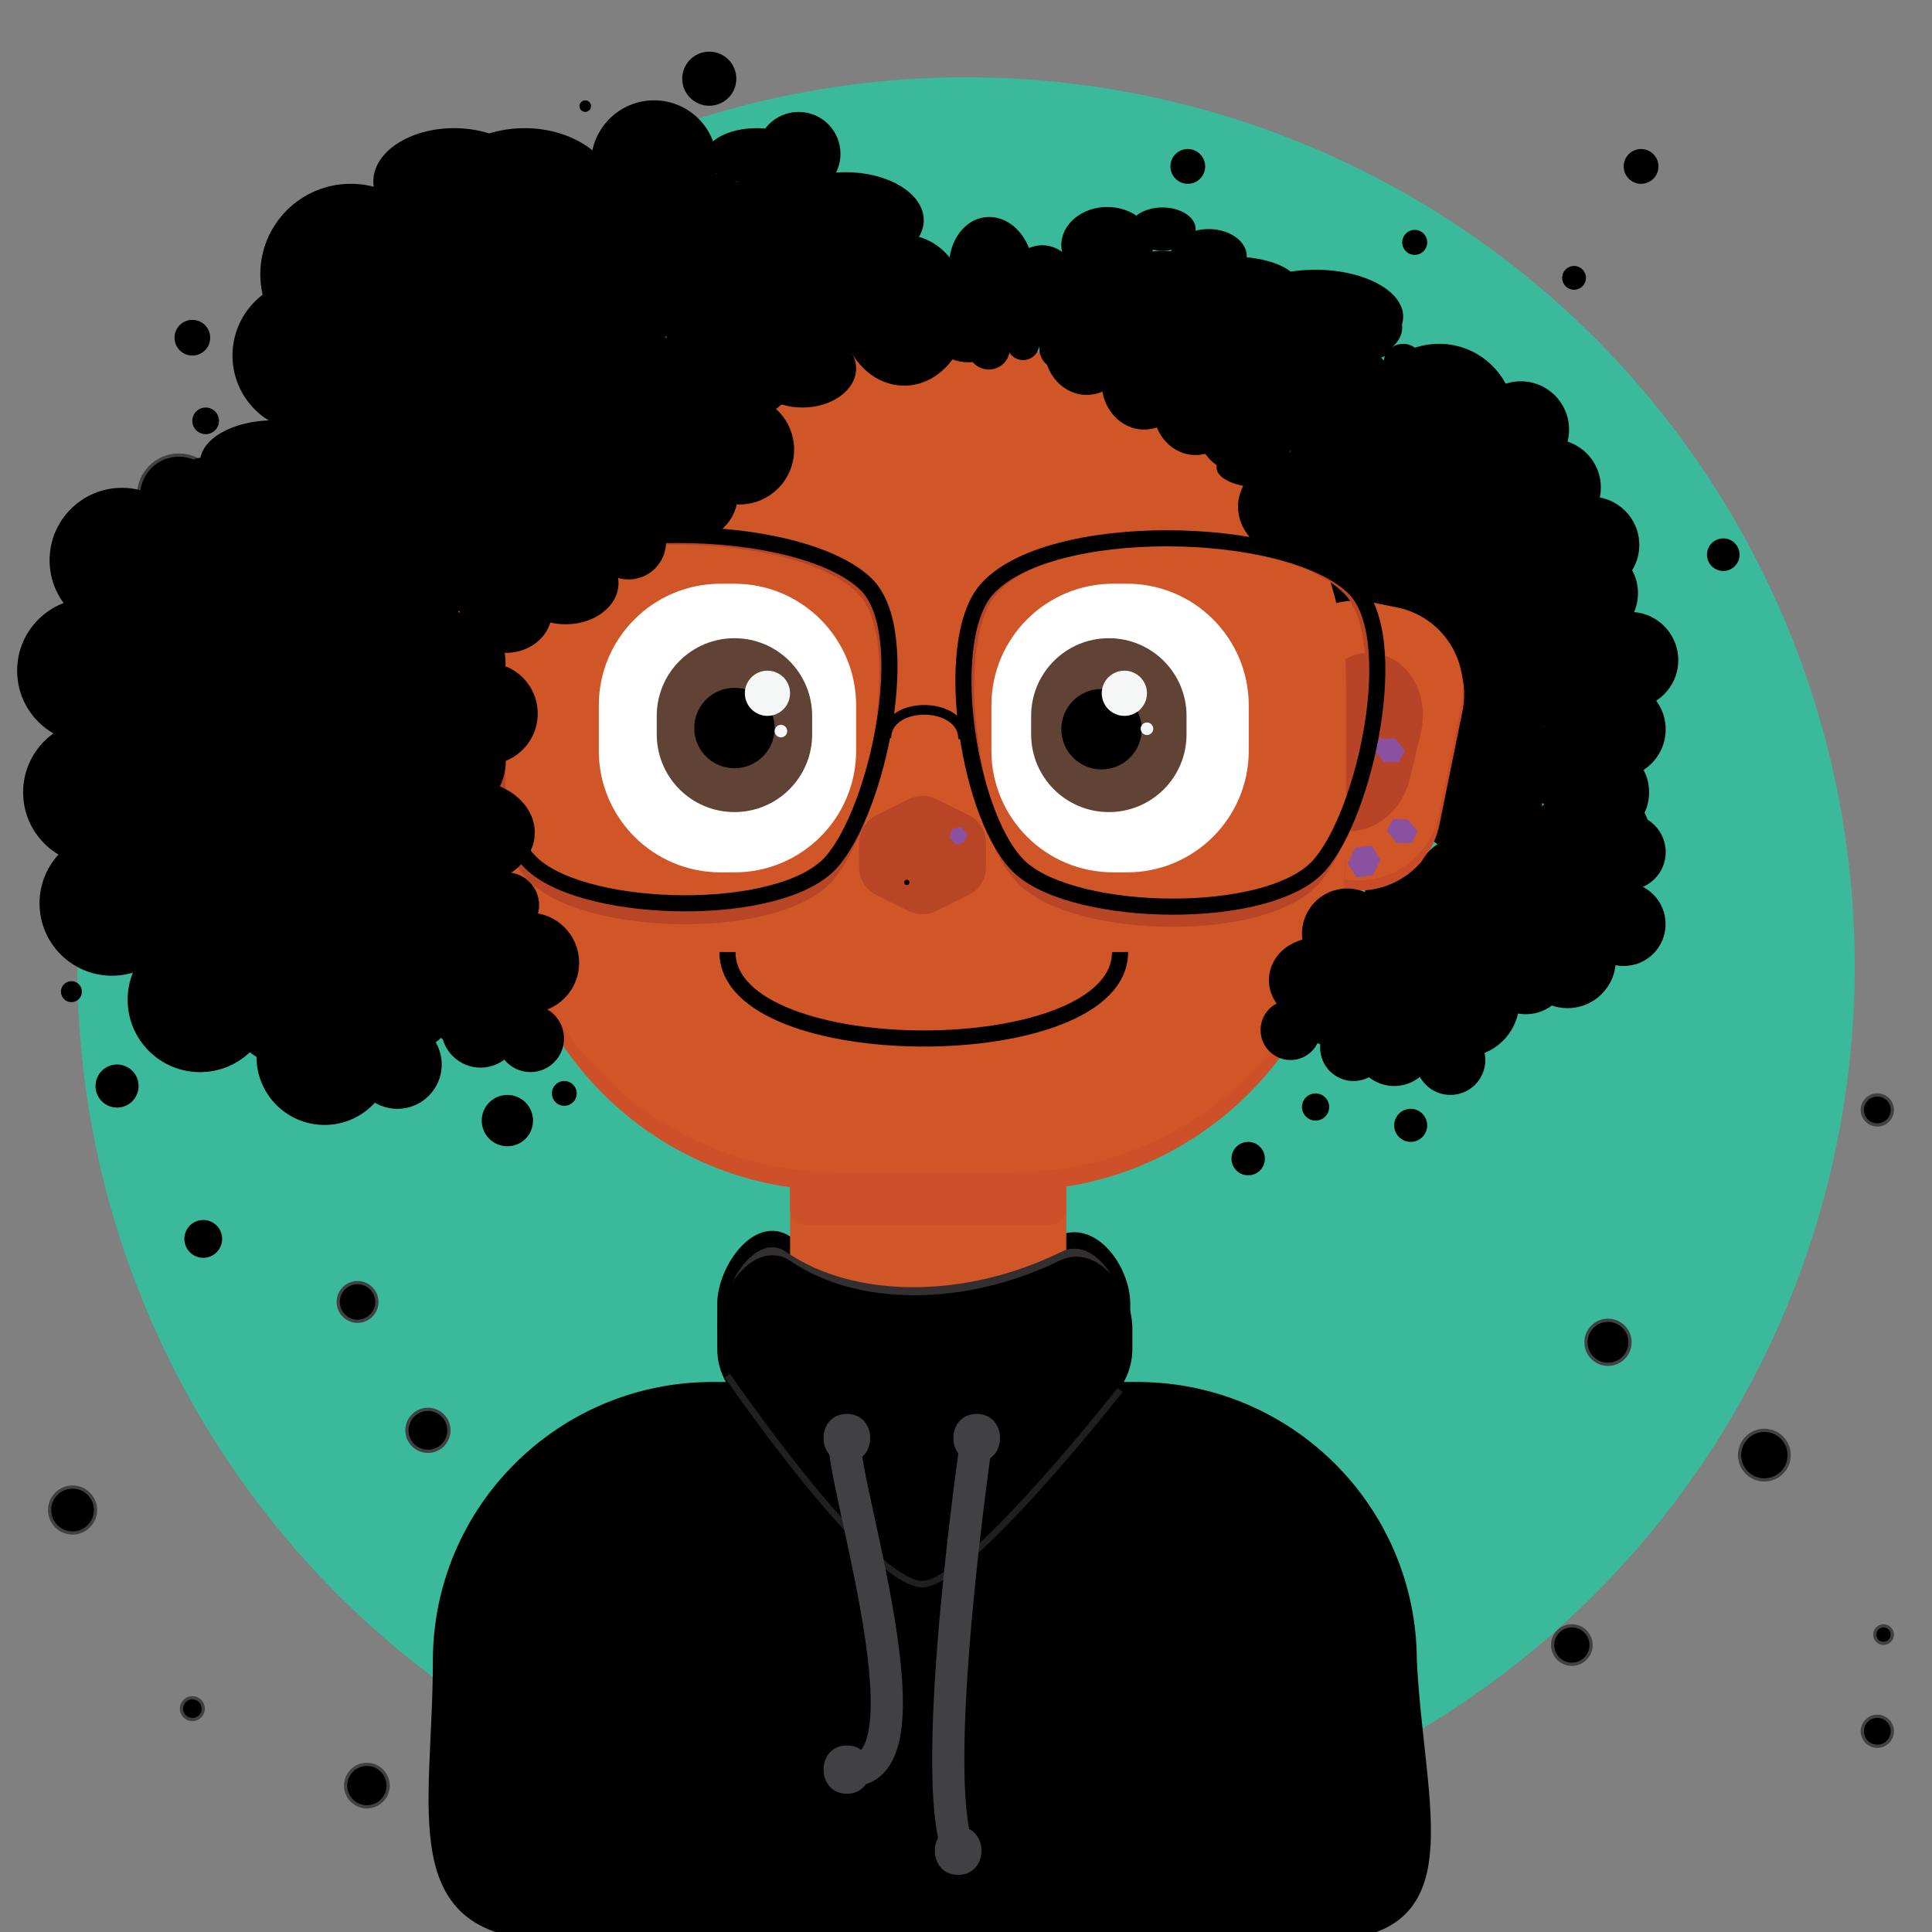 <?xml version="1.0" encoding="utf-8"?>
<!-- Generator: Adobe Illustrator 24.0.2, SVG Export Plug-In . SVG Version: 6.00 Build 0)  -->
<svg version="1.1" xmlns="http://www.w3.org/2000/svg" xmlns:xlink="http://www.w3.org/1999/xlink" x="0px" y="0px"
	 viewBox="0 0 600 600" style="enable-background:new 0 0 600 600;" xml:space="preserve">
<rect x="0" y="0" width="600" height="600" fill="#808080" stroke="none"/>
<style type="text/css">
	.st0{fill:#3BB99B;}
	.st1{stroke:#414042;stroke-miterlimit:10;}
	.st2{stroke:#000000;stroke-width:5;stroke-miterlimit:10;}
	.st3{fill:#CA4B28;}
	.st4{fill:#D05527;}
	.st5{fill:#B74426;}
	.st6{fill:#CD5028;}
	.st7{fill:#FFFFFF;}
	.st8{fill:#614335;}
	.st9{fill:#F5F7F6;}
	.st10{fill:#B84526;}
	.st11{fill:#8951A0;}
	.st12{fill:none;stroke:#000000;stroke-width:3;stroke-miterlimit:10;}
	.st13{fill:none;stroke:#B84526;stroke-width:4;stroke-miterlimit:10;}
	.st14{fill:none;stroke:#000000;stroke-width:5;stroke-miterlimit:10;}
	.st15{fill:#332E2F;}
	.st16{opacity:0.5;fill:none;stroke:#414042;stroke-width:2;stroke-miterlimit:10;}
	.st17{opacity:0.49;fill:none;stroke:#414042;stroke-width:2;stroke-miterlimit:10;}
	.st18{fill:#414042;}
	.st19{fill:none;stroke:#414042;stroke-width:10;stroke-miterlimit:10;}
</style>
<g id="Layer_1">
	<circle class="st0" cx="300" cy="300" r="276"/>
</g>
<g id="Layer_2">
	<circle class="st1" cx="55.56" cy="153.85" r="12.53"/>
	<path class="st2" d="M329.69,430.09h-85.62c-10.39,0-18.82-8.43-18.82-18.82v-6.32c0-10.39,10.29-24.75,18.82-18.82
		c21.14,14.7,55.83,14.7,85.62,0c9.32-4.6,18.82,8.43,18.82,18.82v6.32C348.51,421.67,340.09,430.09,329.69,430.09z"/>
	<circle cx="439.6" cy="279.93" r="15.99"/>
	<circle cx="455.58" cy="198.96" r="11.13"/>
	<circle cx="464.41" cy="225.11" r="14.93"/>
	<circle cx="458" cy="244.22" r="21.33"/>
	<circle cx="459.71" cy="207.11" r="10.65"/>
	<ellipse cx="450.78" cy="175.64" rx="30.38" ry="19.01"/>
	<ellipse cx="443.24" cy="195.58" rx="10.86" ry="14.6"/>
	<circle cx="149.36" cy="306.2" r="20.36"/>
	<ellipse cx="420.56" cy="180.98" rx="15.22" ry="12.67"/>
	<ellipse cx="115.94" cy="194.4" rx="17.82" ry="11.62"/>
	<path class="st3" d="M412.94,275.24l4.01,0.81c13.8,2.81,27.26-6.11,30.07-19.91l7.18-35.33c2.81-13.8-6.11-27.26-19.91-30.07
		l-4.01-0.81c-13.8-2.81-27.26,6.11-30.07,19.91l-7.18,35.33C390.22,258.97,399.14,272.44,412.94,275.24z"/>
	<path class="st3" d="M156.4,275.24l-4.01,0.81c-13.8,2.81-27.26-6.11-30.07-19.91l-7.18-35.33c-2.81-13.8,6.11-27.26,19.91-30.07
		l4.01-0.81c13.8-2.81,27.26,6.11,30.07,19.91l7.18,35.33C179.11,258.97,170.2,272.44,156.4,275.24z"/>
	<path class="st4" d="M409.01,271.35l7.76,1.58c13.8,2.81,27.26-6.11,30.07-19.91l6.97-34.3c2.81-13.8-6.11-27.26-19.91-30.07
		l-7.76-1.58c-13.8-2.81-27.26,6.11-30.07,19.91l-6.97,34.3C386.3,255.08,395.21,268.54,409.01,271.35z"/>
	<path class="st5" d="M415.64,257.67L415.64,257.67c-9.66-2.29-15.34-13.22-4.12-22.89l3.31-13.96
		c-5.91-12.72,4.07-19.94,13.73-17.65l0,0c9.66,2.29,15.34,13.22,12.69,24.41l-3.31,13.96C435.28,252.74,425.3,259.96,415.64,257.67
		z"/>
	<path class="st4" d="M159.53,270.87l-7.76,1.58c-13.8,2.81-27.26-6.11-30.07-19.91l-6.97-34.3c-2.81-13.8,6.11-27.26,19.91-30.07
		l7.76-1.58c13.8-2.81,27.26,6.11,30.07,19.91l6.97,34.3C182.24,254.6,173.33,268.06,159.53,270.87z"/>
	<path class="st5" d="M155.24,257.67L155.24,257.67c9.66-2.29,15.34-13.22,4.12-22.89l-3.31-13.96
		c5.91-12.72-4.07-19.94-13.73-17.65l0,0c-9.66,2.29-15.34,13.22-12.69,24.41l3.31,13.96C135.6,252.74,145.58,259.96,155.24,257.67z
		"/>
	<path class="st4" d="M319.73,463.84h-62.95c-6.31,0-11.42-5.11-11.42-11.42v-90c0-6.31,5.11-11.42,11.42-11.42h62.95
		c6.31,0,11.42,5.11,11.42,11.42v90C331.15,458.73,326.04,463.84,319.73,463.84z"/>
	<path class="st6" d="M315,369.75h-55c-56.89,0-103-46.11-103-103v-49c0-56.89,46.11-103,103-103h55c56.89,0,103,46.11,103,103v49
		C418,323.64,371.89,369.75,315,369.75z"/>
	<path class="st6" d="M326.1,380.36h-75.69c-2.79,0-5.05-2.26-5.05-5.05v-19.26c0-2.79,2.26-5.05,5.05-5.05h75.69
		c2.79,0,5.05,2.26,5.05,5.05v19.26C331.15,378.1,328.89,380.36,326.1,380.36z"/>
	<path class="st4" d="M315,364h-55c-56.89,0-103-46.11-103-103v-49c0-56.89,46.11-103,103-103h55c56.89,0,103,46.11,103,103v49
		C418,317.89,371.89,364,315,364z"/>
	<path class="st7" d="M228.08,270.92h-4.32c-20.88,0-37.8-16.92-37.8-37.8v-14.04c0-20.88,16.92-37.8,37.8-37.8h4.32
		c20.88,0,37.8,16.92,37.8,37.8v14.04C265.88,254,248.96,270.92,228.08,270.92z"/>
	<path class="st7" d="M350.01,270.92h-4.32c-20.88,0-37.8-16.92-37.8-37.8v-14.04c0-20.88,16.92-37.8,37.8-37.8h4.32
		c20.88,0,37.8,16.92,37.8,37.8v14.04C387.81,254,370.89,270.92,350.01,270.92z"/>
	<path class="st8" d="M228.09,252.2L228.09,252.2c-13.33,0-24.13-10.8-24.13-24.13v-5.74c0-13.33,10.8-24.13,24.13-24.13h0
		c13.33,0,24.13,10.8,24.13,24.13v5.74C252.22,241.4,241.42,252.2,228.09,252.2z"/>
	<path class="st8" d="M344.36,252.2L344.36,252.2c-13.33,0-24.13-10.8-24.13-24.13v-5.74c0-13.33,10.8-24.13,24.13-24.13h0
		c13.33,0,24.13,10.8,24.13,24.13v5.74C368.49,241.4,357.69,252.2,344.36,252.2z"/>
	<circle cx="228.09" cy="226.1" r="12.49"/>
	<circle cx="342.09" cy="226.46" r="12.49"/>
	<circle class="st9" cx="238.34" cy="215.3" r="7.02"/>
	<circle class="st9" cx="349.18" cy="215.3" r="7.02"/>
	<circle class="st9" cx="242.53" cy="227.05" r="1.95"/>
	<circle class="st9" cx="356.2" cy="226.32" r="1.95"/>
	<path class="st10" d="M300.78,277.97l-9.96,4.92c-2.72,1.35-5.92,1.35-8.64,0l-9.96-4.92c-3.32-1.64-5.43-5.03-5.43-8.74v-7.37
		c0-3.71,2.1-7.09,5.43-8.74c0,0,7.47-3.69,9.96-4.92c2.72-1.35,5.92-1.35,8.64,0c2.49,1.23,9.96,4.92,9.96,4.92
		c3.32,1.64,5.43,5.03,5.43,8.74v7.37C306.21,272.94,304.1,276.33,300.78,277.97z"/>
	<polygon class="st11" points="299.58,261.64 296.8,262.28 294.86,260.18 295.7,257.46 298.48,256.82 300.42,258.92 	"/>
	<polygon class="st11" points="152.14,266.98 149.44,262.66 144.38,263.23 142.02,268.11 144.72,272.43 149.78,271.87 	"/>
	<polygon class="st11" points="428.68,266.98 425.97,262.66 420.91,263.23 418.55,268.11 421.25,272.43 426.32,271.87 	"/>
	<polygon class="st11" points="138.53,258.14 135.53,254.43 130.76,254.38 128.99,258.05 131.99,261.76 136.76,261.8 	"/>
	<polygon class="st11" points="440.24,258.14 437.24,254.43 432.47,254.38 430.7,258.05 433.7,261.76 438.47,261.8 	"/>
	<polygon class="st11" points="145.36,234.09 142.37,230.38 137.6,230.33 135.83,234 138.82,237.71 143.59,237.75 	"/>
	<polygon class="st11" points="436.28,233.05 433.28,229.34 428.51,229.29 426.74,232.95 429.74,236.66 434.51,236.71 	"/>
	<path class="st12" d="M299.11,229.57c0.2-11.89-23.65-12.29-23.86-0.41"/>
	<path class="st13" d="M257.23,272.02c-15.39,17.78-73.82,16.64-90.96,0.73c-15.9-14.76-24.58-72.05-10.77-88.98
		c18.39-22.55,91.87-21.37,112.35-0.91C283.26,198.26,271.54,255.49,257.23,272.02z"/>
	<path class="st14" d="M225.92,295.66c0,35.81,121.93,35.81,121.93,0"/>
	<path class="st14" d="M258.04,267.9c-15.64,17.27-75,16.18-92.41,0.75c-16.15-14.32-24.95-69.94-10.91-86.39
		c18.69-21.9,93.35-20.78,114.14-0.92C284.5,196.29,272.57,251.85,258.04,267.9z"/>
	<path class="st13" d="M408.39,272.75c-15.28,17.9-73.27,16.75-90.29,0.73c-15.78-14.86-24.41-72.54-10.7-89.59
		c18.25-22.7,91.2-21.51,111.52-0.9C434.22,198.5,422.59,256.12,408.39,272.75z"/>
	<path class="st14" d="M409.54,268.93c-15.64,17.27-75,16.18-92.41,0.75c-16.15-14.32-24.95-69.94-10.91-86.39
		c18.69-21.9,93.35-20.78,114.14-0.92C436.01,197.32,424.08,252.88,409.54,268.93z"/>
	<ellipse cx="192.08" cy="126.56" rx="30.6" ry="24.84"/>
	<ellipse cx="159.86" cy="155.36" rx="26.1" ry="21.96"/>
	<ellipse cx="157.08" cy="190.04" rx="14.32" ry="12.72"/>
	<ellipse cx="139.48" cy="175.76" rx="17.6" ry="14.28"/>
	<ellipse cx="130.2" cy="156.67" rx="15.52" ry="10.53"/>
	<circle cx="137.18" cy="138.98" r="12.42"/>
	<ellipse cx="154.29" cy="126.87" rx="17.11" ry="12.11"/>
	<ellipse cx="166.08" cy="115.76" rx="9.08" ry="11.16"/>
	<ellipse cx="186.24" cy="101.76" rx="14.84" ry="7.24"/>
	<ellipse cx="216.38" cy="101.9" rx="9.54" ry="13.86"/>
	<ellipse cx="191" cy="153.58" rx="15.84" ry="11.54"/>
	<ellipse cx="207.38" cy="96.32" rx="15.3" ry="8.28"/>
	<ellipse cx="228.67" cy="119.76" rx="16.69" ry="10.76"/>
	<circle cx="317.73" cy="106.77" r="5.05"/>
	<ellipse cx="343.87" cy="76.16" rx="14.27" ry="11.88"/>
	<circle cx="329.3" cy="108.24" r="6.52"/>
	<circle cx="307.09" cy="108.24" r="6.52"/>
	<circle cx="313.22" cy="95.05" r="7.01"/>
	<circle cx="327.39" cy="99.34" r="9.66"/>
	<circle cx="323.68" cy="86.24" r="10.08"/>
	<ellipse cx="347.26" cy="97.24" rx="16.1" ry="11"/>
	<ellipse cx="337.51" cy="86.7" rx="6.36" ry="10.54"/>
	<ellipse cx="355.32" cy="119" rx="13.17" ry="14.4"/>
	<ellipse cx="337.51" cy="108.24" rx="13.17" ry="14.4"/>
	<ellipse cx="371.31" cy="126.92" rx="13.17" ry="14.4"/>
	<circle cx="169.72" cy="96.28" r="8.24"/>
	<ellipse cx="149.33" cy="107.05" rx="12.15" ry="7.71"/>
	<ellipse cx="171.4" cy="104.6" rx="12.15" ry="7.71"/>
	<circle cx="135.74" cy="115.58" r="13.86"/>
	<circle cx="152.09" cy="113.25" r="11.49"/>
	<circle cx="236.81" cy="105.63" r="14.13"/>
	<ellipse cx="225.66" cy="86.13" rx="18.82" ry="13.21"/>
	<circle cx="198.94" cy="79.67" r="15.39"/>
	<ellipse cx="167.42" cy="84.44" rx="24.66" ry="17.28"/>
	<circle cx="189.56" cy="102.24" r="14.4"/>
	<ellipse cx="148.14" cy="95.96" rx="17.94" ry="19.8"/>
	<ellipse cx="219.08" cy="66.57" rx="15.12" ry="13.09"/>
	<circle cx="198.23" cy="64.43" r="18.15"/>
	<ellipse cx="162.92" cy="62.12" rx="29.16" ry="22.32"/>
	<ellipse cx="142.2" cy="97.71" rx="27.52" ry="18.05"/>
	<circle cx="138.53" cy="91.01" r="28.89"/>
	<circle cx="121.92" cy="140.44" r="23.8"/>
	<ellipse cx="115.04" cy="113.98" rx="25.56" ry="20.15"/>
	<ellipse cx="115.04" cy="167.69" rx="25.56" ry="20.15"/>
	<circle cx="229.6" cy="139.65" r="17.02"/>
	<circle cx="215.1" cy="153.67" r="14.02"/>
	<circle cx="195.2" cy="168.31" r="11.64"/>
	<ellipse cx="175.67" cy="181.1" rx="16.41" ry="12.78"/>
	<ellipse cx="148.8" cy="205.82" rx="8.2" ry="11.94"/>
	<ellipse cx="146.56" cy="213.13" rx="16.36" ry="7.31"/>
	<ellipse cx="133.76" cy="193.65" rx="9" ry="12.37"/>
	<circle cx="94.34" cy="189.26" r="13.5"/>
	<circle cx="90.17" cy="162.23" r="15.09"/>
	<ellipse cx="84.98" cy="143.57" rx="22.86" ry="13.05"/>
	<circle cx="95.91" cy="110.41" r="23.71"/>
	<circle cx="108.93" cy="85.17" r="28.09"/>
	<ellipse cx="141.01" cy="56.36" rx="25.07" ry="16.56"/>
	<circle cx="203.12" cy="50.72" r="19.56"/>
	<ellipse cx="235.01" cy="48.44" rx="15.93" ry="8.64"/>
	<ellipse cx="232.51" cy="77.85" rx="34.28" ry="21.49"/>
	<ellipse cx="261.02" cy="95.03" rx="15.66" ry="10.59"/>
	<ellipse cx="249.19" cy="114.4" rx="16.69" ry="12.16"/>
	<circle cx="271.19" cy="89.98" r="17.06"/>
	<ellipse cx="280.8" cy="96.34" rx="19.77" ry="23.42"/>
	<ellipse cx="300.93" cy="102.01" rx="12.67" ry="10.51"/>
	<ellipse transform="matrix(0.994 -0.111 0.111 0.994 -7.343 34.658)" cx="307.74" cy="83.3" rx="13.02" ry="15.94"/>
	<ellipse cx="262.61" cy="68.39" rx="24.27" ry="14.91"/>
	<circle cx="248.02" cy="47.76" r="13"/>
	<ellipse cx="377.9" cy="131.98" rx="6.58" ry="9.34"/>
	<ellipse cx="391.57" cy="145.19" rx="13.77" ry="6.21"/>
	<circle cx="387.2" cy="131.65" r="15.89"/>
	<ellipse cx="409.98" cy="157.37" rx="25.5" ry="18.39"/>
	<circle cx="405.93" cy="133.03" r="8.29"/>
	<ellipse cx="381.27" cy="109.17" rx="12.77" ry="9.83"/>
	<circle cx="367.24" cy="104.15" r="9.1"/>
	<ellipse cx="359.28" cy="88.45" rx="12.03" ry="8.79"/>
	<ellipse cx="361" cy="71.14" rx="10.32" ry="6.71"/>
	<circle cx="368.88" cy="51.68" r="5.4"/>
	<ellipse cx="375.34" cy="79.59" rx="11.86" ry="8.45"/>
	<ellipse cx="361" cy="83.77" rx="10.32" ry="5.92"/>
	<ellipse cx="382.43" cy="88.28" rx="20.66" ry="8.61"/>
	<ellipse cx="397.74" cy="107.03" rx="16.48" ry="11.97"/>
	<ellipse cx="376.34" cy="101.4" rx="16.48" ry="11.97"/>
	<ellipse cx="315.21" cy="95.96" rx="16.48" ry="11.97"/>
	<ellipse cx="261.02" cy="97.71" rx="16.48" ry="11.97"/>
	<circle cx="220.27" cy="24.44" r="8.4"/>
	<circle cx="59.74" cy="104.88" r="5.54"/>
	<circle cx="63.87" cy="130.7" r="4.14"/>
	<circle cx="181.75" cy="32.96" r="1.8"/>
	<ellipse cx="416.88" cy="128.51" rx="18.59" ry="22.89"/>
	<ellipse cx="409.55" cy="93.99" rx="11.91" ry="8.25"/>
	<ellipse cx="420.4" cy="101.66" rx="15.07" ry="10.16"/>
	<circle cx="435.77" cy="112.89" r="6.11"/>
	<circle cx="396.57" cy="121.28" r="8.76"/>
	<ellipse cx="408.52" cy="98.33" rx="27.25" ry="14.56"/>
	<circle cx="446.91" cy="130.22" r="23.45"/>
	<ellipse cx="439.98" cy="155.63" rx="19.58" ry="12.06"/>
	<ellipse cx="423.3" cy="108.21" rx="9.08" ry="3.61"/>
	<ellipse cx="56.42" cy="165.68" rx="11.58" ry="14.28"/>
	<ellipse cx="72.95" cy="166.81" rx="16.53" ry="13.14"/>
	<circle cx="63.58" cy="151.42" r="9.38"/>
	<ellipse cx="65.34" cy="198.86" rx="30.58" ry="18.9"/>
	<circle cx="91.46" cy="176" r="16.38"/>
	<ellipse cx="61.55" cy="181.36" rx="20.31" ry="13.04"/>
	<circle cx="66.93" cy="225.86" r="12.73"/>
	<ellipse cx="83.17" cy="220.56" rx="17.83" ry="21.7"/>
	<circle cx="101.2" cy="207.17" r="19.34"/>
	<ellipse cx="47.15" cy="222.88" rx="9.27" ry="15.71"/>
	<ellipse cx="111.66" cy="228.11" rx="17.32" ry="14.14"/>
	<circle cx="119.76" cy="203.28" r="18.76"/>
	<ellipse cx="75.74" cy="237.43" rx="25.46" ry="22.13"/>
	<ellipse cx="111.21" cy="259.01" rx="31.55" ry="26.01"/>
	<circle cx="141.7" cy="290.7" r="19.78"/>
	<ellipse cx="133.42" cy="220.35" rx="13.66" ry="17.07"/>
	<ellipse cx="135.86" cy="199.72" rx="16.23" ry="10.46"/>
	<circle cx="41.4" cy="250.75" r="22.48"/>
	<circle cx="50.27" cy="273.22" r="22.48"/>
	<circle cx="116.16" cy="282.42" r="22.48"/>
	<circle cx="91.46" cy="282.24" r="22.48"/>
	<circle cx="75.08" cy="259.76" r="22.48"/>
	<circle cx="65.51" cy="228.11" r="22.48"/>
	<circle cx="281.62" cy="274.04" r="0.82"/>
	<circle cx="50.6" cy="273.44" r="22.48"/>
	<circle cx="50.6" cy="273.44" r="22.48"/>
	<circle cx="50.6" cy="273.44" r="22.48"/>
	<circle cx="50.6" cy="273.44" r="22.48"/>
	<circle cx="91.46" cy="309.09" r="22.48"/>
	<circle cx="50.6" cy="273.44" r="22.48"/>
	<circle cx="27.8" cy="208.28" r="22.48"/>
	<circle cx="29.66" cy="246.07" r="22.48"/>
	<circle cx="62.12" cy="310.48" r="22.48"/>
	<circle cx="68.98" cy="290.7" r="22.48"/>
	<circle cx="50.6" cy="273.44" r="22.48"/>
	<circle cx="50.6" cy="273.44" r="22.48"/>
	<circle cx="50.6" cy="273.44" r="22.48"/>
	<circle cx="50.6" cy="273.44" r="22.48"/>
	<circle cx="50.6" cy="273.44" r="22.48"/>
	<circle cx="34.76" cy="280.54" r="22.48"/>
	<circle cx="37.88" cy="173.98" r="22.48"/>
	<circle cx="179.11" cy="167.33" r="7.7"/>
	<circle cx="151.19" cy="221.62" r="15.8"/>
	<ellipse cx="131.8" cy="236.56" rx="15.28" ry="9.51"/>
	<ellipse cx="145.42" cy="258.56" rx="20.66" ry="16.31"/>
	<ellipse cx="146.24" cy="236.1" rx="10.85" ry="14.48"/>
	<circle cx="157.25" cy="281.09" r="10.17"/>
	<circle cx="126.38" cy="311.22" r="15.34"/>
	<circle cx="149.25" cy="319.33" r="12.23"/>
	<circle cx="164.73" cy="322.52" r="10.43"/>
	<circle cx="123.41" cy="330.59" r="13.77"/>
	<circle cx="100.79" cy="328.23" r="21.13"/>
	<circle cx="157.57" cy="348.01" r="7.97"/>
	<circle cx="175.25" cy="339.57" r="3.85"/>
	<circle cx="63.12" cy="384.75" r="5.87"/>
	<circle cx="36.35" cy="337.28" r="6.69"/>
	<circle cx="22.18" cy="307.97" r="3.26"/>
	<circle cx="466.71" cy="153.06" r="12.62"/>
	<ellipse cx="470.89" cy="192.13" rx="15.31" ry="11.15"/>
	<ellipse cx="486.83" cy="214.9" rx="15.93" ry="12.15"/>
	<circle cx="482.18" cy="199.04" r="16.26"/>
	<circle cx="485.14" cy="237.67" r="13.3"/>
	<circle cx="479.17" cy="276.41" r="23.59"/>
	<circle cx="454.01" cy="273.97" r="14.03"/>
	<circle cx="418.36" cy="289.95" r="14.02"/>
	<ellipse cx="463.45" cy="293.82" rx="12.67" ry="17.41"/>
	<ellipse cx="494.12" cy="257.57" rx="18" ry="13.35"/>
	<circle cx="470.69" cy="210.52" r="7.24"/>
	<ellipse cx="485.4" cy="179.91" rx="17.36" ry="12.22"/>
	<ellipse cx="477.52" cy="248.8" rx="1.4" ry="8.77"/>
	<circle cx="476.26" cy="166.38" r="14.98"/>
	<circle cx="493.71" cy="184.22" r="14.98"/>
	<circle cx="506.22" cy="205.02" r="14.98"/>
	<circle cx="486.83" cy="298.11" r="14.98"/>
	<circle cx="443.24" cy="300" r="14.98"/>
	<circle cx="497.16" cy="246.07" r="14.98"/>
	<circle cx="502.31" cy="226.52" r="14.98"/>
	<circle cx="494.12" cy="169.24" r="14.98"/>
	<circle cx="482.18" cy="151.4" r="14.98"/>
	<circle cx="472.31" cy="133.4" r="14.98"/>
	<ellipse cx="420.38" cy="308.63" rx="21.51" ry="17.93"/>
	<circle cx="454.64" cy="311.02" r="17.2"/>
	<circle cx="473.84" cy="301.49" r="13.49"/>
	<circle cx="504.25" cy="286.99" r="13.01"/>
	<circle cx="505.51" cy="264.62" r="11.79"/>
	<circle cx="450.44" cy="329.2" r="10.84"/>
	<circle cx="432.97" cy="324.68" r="12.6"/>
	<circle cx="420.35" cy="325.35" r="10.37"/>
	<circle cx="400.79" cy="319.89" r="9.31"/>
	<circle cx="438.1" cy="349.49" r="5.13"/>
	<circle cx="408.56" cy="343.79" r="4.22"/>
	<circle cx="387.63" cy="359.82" r="5.19"/>
	<circle cx="535.18" cy="172.26" r="5.06"/>
	<circle cx="488.84" cy="86.29" r="3.7"/>
	<circle cx="509.65" cy="51.68" r="5.4"/>
	<circle cx="439.35" cy="75.27" r="3.88"/>
	<circle class="st2" cx="164.28" cy="299" r="13.08"/>
	<ellipse class="st2" cx="408.46" cy="304.4" rx="11.89" ry="10.58"/>
	<path class="st15" d="M329.69,432.69h-85.62c-10.39,0-18.82-8.43-18.82-18.82v-6.32c0-10.39,10.29-24.75,18.82-18.82
		c21.14,14.7,55.83,14.7,85.62,0c9.32-4.6,18.82,8.43,18.82,18.82v6.32C348.51,424.27,340.09,432.69,329.69,432.69z"/>
	<path class="st2" d="M410.21,600l-238.49,0c-46.6,0-34.79-37.68-34.79-84.16c0,0,0,0,0,0c0-46.48,37.77-84.16,84.37-84.16h131.84
		c46.6,0,84.37,37.68,84.37,84.16l0,0C439.93,562.83,455.02,600.24,410.21,600z"/>
	<path class="st2" d="M330.25,437.68h-86.08c-10.45,0-18.92-8.43-18.92-18.82v-6.32c0-10.39,10.34-24.75,18.92-18.82
		c21.25,14.7,56.13,14.7,86.08,0c9.37-4.6,18.92,8.43,18.92,18.82v6.32C349.18,429.25,340.7,437.68,330.25,437.68z"/>
	<path class="st16" d="M225.92,427.25c0,0,44.28,64.71,60.58,64.71"/>
	<path class="st17" d="M347.85,431.68c0,0-47.28,60.28-61.35,60.28"/>
	<g>
		<g>
			<path d="M263.09,450.45c-0.01,0.02-0.02,0.03-0.03,0.05c-0.11,0.21-0.2,0.43-0.27,0.65c-0.01,0.02-0.01,0.04-0.01,0.06
				c0.02-0.11-0.1,0.5-0.09,0.72c0.01,0.24,0.05,0.48,0.09,0.72c0,0.02,0.01,0.04,0.01,0.06c0.07,0.22,0.18,0.44,0.27,0.65
				c0.01,0.02,0.02,0.04,0.03,0.06c0.01,0.02,0.02,0.03,0.03,0.05c0.11,0.15,0.28,0.36,0.4,0.51c0,0,0.01,0.01,0.01,0.01
				c0.01,0.01,0.02,0.02,0.02,0.03c0.01,0.01,0.03,0.03,0.04,0.04c0.17,0.15,0.36,0.29,0.55,0.43c0.02,0.01,0.03,0.02,0.05,0.03
				c0.19,0.11,0.59,0.25,0.65,0.28c0.02,0.01,0.04,0.01,0.06,0.02c0.22,0.06,0.75,0.1,0.72,0.1c0.02,0,0.04,0,0.06,0
				c0.24-0.01,0.49-0.04,0.72-0.1c0.01,0,0.02-0.01,0.03-0.01c0,0,0.01,0,0.01,0c0.1-0.04,0.2-0.08,0.3-0.13
				c0.1-0.04,0.2-0.09,0.3-0.13c0.02-0.01,0.04-0.02,0.07-0.04c0.29-0.16,0.53-0.37,0.7-0.64c0.22-0.24,0.37-0.52,0.45-0.85
				c0.1-0.33,0.12-0.66,0.04-1c-0.02-0.33-0.11-0.64-0.3-0.93c-0.13-0.17-0.26-0.34-0.39-0.51c-0.31-0.31-0.68-0.52-1.1-0.64
				c-0.22-0.03-0.44-0.06-0.66-0.09c-0.45,0-0.87,0.12-1.26,0.34c-0.02,0.02-0.05,0.03-0.07,0.04c0.2-0.08,0.4-0.17,0.6-0.25
				c-0.03,0.01-0.05,0.02-0.08,0.02c0.22-0.03,0.44-0.06,0.66-0.09c-0.03,0-0.06,0-0.1,0c0.22,0.03,0.44,0.06,0.66,0.09
				c-0.04-0.01-0.08-0.02-0.11-0.03c0.2,0.08,0.4,0.17,0.6,0.25c-0.04-0.02-0.08-0.04-0.12-0.07c0.17,0.13,0.34,0.26,0.51,0.39
				c-0.04-0.03-0.08-0.07-0.11-0.11c0.13,0.17,0.26,0.34,0.39,0.51c-0.03-0.04-0.05-0.08-0.07-0.12c0.08,0.2,0.17,0.4,0.25,0.6
				c-0.02-0.04-0.03-0.07-0.03-0.11c0.03,0.22,0.06,0.44,0.09,0.66c0-0.03,0-0.06,0-0.1c-0.03,0.22-0.06,0.44-0.09,0.66
				c0-0.03,0.01-0.06,0.02-0.09c-0.08,0.2-0.17,0.4-0.25,0.6c0.01-0.03,0.03-0.05,0.05-0.08c0.18-0.29,0.28-0.6,0.3-0.93
				c0.07-0.33,0.06-0.66-0.04-1c-0.08-0.33-0.23-0.61-0.45-0.85c-0.18-0.27-0.41-0.49-0.7-0.64c-0.2-0.08-0.4-0.17-0.6-0.25
				c-0.44-0.12-0.89-0.12-1.33,0c-0.2,0.08-0.4,0.17-0.6,0.25C263.61,449.78,263.32,450.08,263.09,450.45L263.09,450.45z"/>
		</g>
	</g>
	<g>
		<g>
			<path d="M268.76,457.7c9.65,0,9.67-15,0-15C259.11,442.7,259.09,457.7,268.76,457.7L268.76,457.7z"/>
		</g>
	</g>
	<g>
		<g>
			<path d="M267.55,456.03c0.48-0.24,0.96-0.49,1.43-0.73c0.87-0.47,1.58-1.12,2.1-1.93c0.66-0.72,1.11-1.57,1.34-2.55
				c0.31-1,0.36-1.99,0.13-2.99c-0.05-1-0.34-1.93-0.89-2.79c-0.39-0.51-0.78-1.01-1.17-1.52c-0.94-0.93-2.04-1.57-3.31-1.93
				c-0.66-0.09-1.33-0.18-1.99-0.27c-1.35,0-2.62,0.35-3.79,1.02c-0.48,0.24-0.96,0.49-1.43,0.73c-0.87,0.47-1.58,1.12-2.1,1.93
				c-0.66,0.72-1.11,1.57-1.34,2.55c-0.31,1-0.36,1.99-0.13,2.99c0.05,1,0.34,1.93,0.89,2.79c0.39,0.51,0.78,1.01,1.17,1.52
				c0.94,0.93,2.04,1.57,3.31,1.93c0.66,0.09,1.33,0.18,1.99,0.27C265.11,457.05,266.38,456.71,267.55,456.03L267.55,456.03z"/>
		</g>
	</g>
	<g>
		<g>
			<path d="M266.6,457.7c9.65,0,9.67-15,0-15C256.95,442.7,256.93,457.7,266.6,457.7L266.6,457.7z"/>
		</g>
	</g>
	<g>
		<path class="st18" d="M263,446.6"/>
		<g>
			<path class="st18" d="M263,454.1c9.65,0,9.67-15,0-15C253.35,439.1,253.33,454.1,263,454.1L263,454.1z"/>
		</g>
	</g>
	<g>
		<g>
			<path class="st18" d="M303.32,454.1c9.65,0,9.67-15,0-15C293.67,439.1,293.65,454.1,303.32,454.1L303.32,454.1z"/>
		</g>
	</g>
	<path class="st19" d="M263,446.6c-5.64,1.42,29.37,103.15,1.48,103.15"/>
	<g>
		<g>
			<path class="st18" d="M263,557.06c9.65,0,9.67-15,0-15C253.35,542.06,253.33,557.06,263,557.06L263,557.06z"/>
		</g>
	</g>
	<path class="st19" d="M303.32,446.6c0,0-15.06,102.96-5.85,127.53"/>
	<g>
		<g>
			<path class="st18" d="M297.56,582.26c9.65,0,9.67-15,0-15C287.91,567.26,287.89,582.26,297.56,582.26L297.56,582.26z"/>
		</g>
	</g>
	<circle class="st1" cx="111.04" cy="404.33" r="6"/>
	<circle class="st1" cx="132.9" cy="444.2" r="6.52"/>
	<circle class="st1" cx="22.53" cy="468.95" r="7.13"/>
	<circle class="st1" cx="547.94" cy="451.9" r="7.7"/>
	<circle class="st1" cx="499.38" cy="416.86" r="6.84"/>
	<circle class="st1" cx="583.02" cy="344.7" r="4.66"/>
	<circle class="st1" cx="584.95" cy="507.64" r="2.72"/>
	<circle class="st1" cx="583.02" cy="537.66" r="4.66"/>
	<circle class="st1" cx="488.15" cy="510.89" r="5.97"/>
	<circle class="st1" cx="113.94" cy="554.53" r="6.6"/>
	<circle class="st1" cx="59.74" cy="530.64" r="3.39"/>
</g>
</svg>
